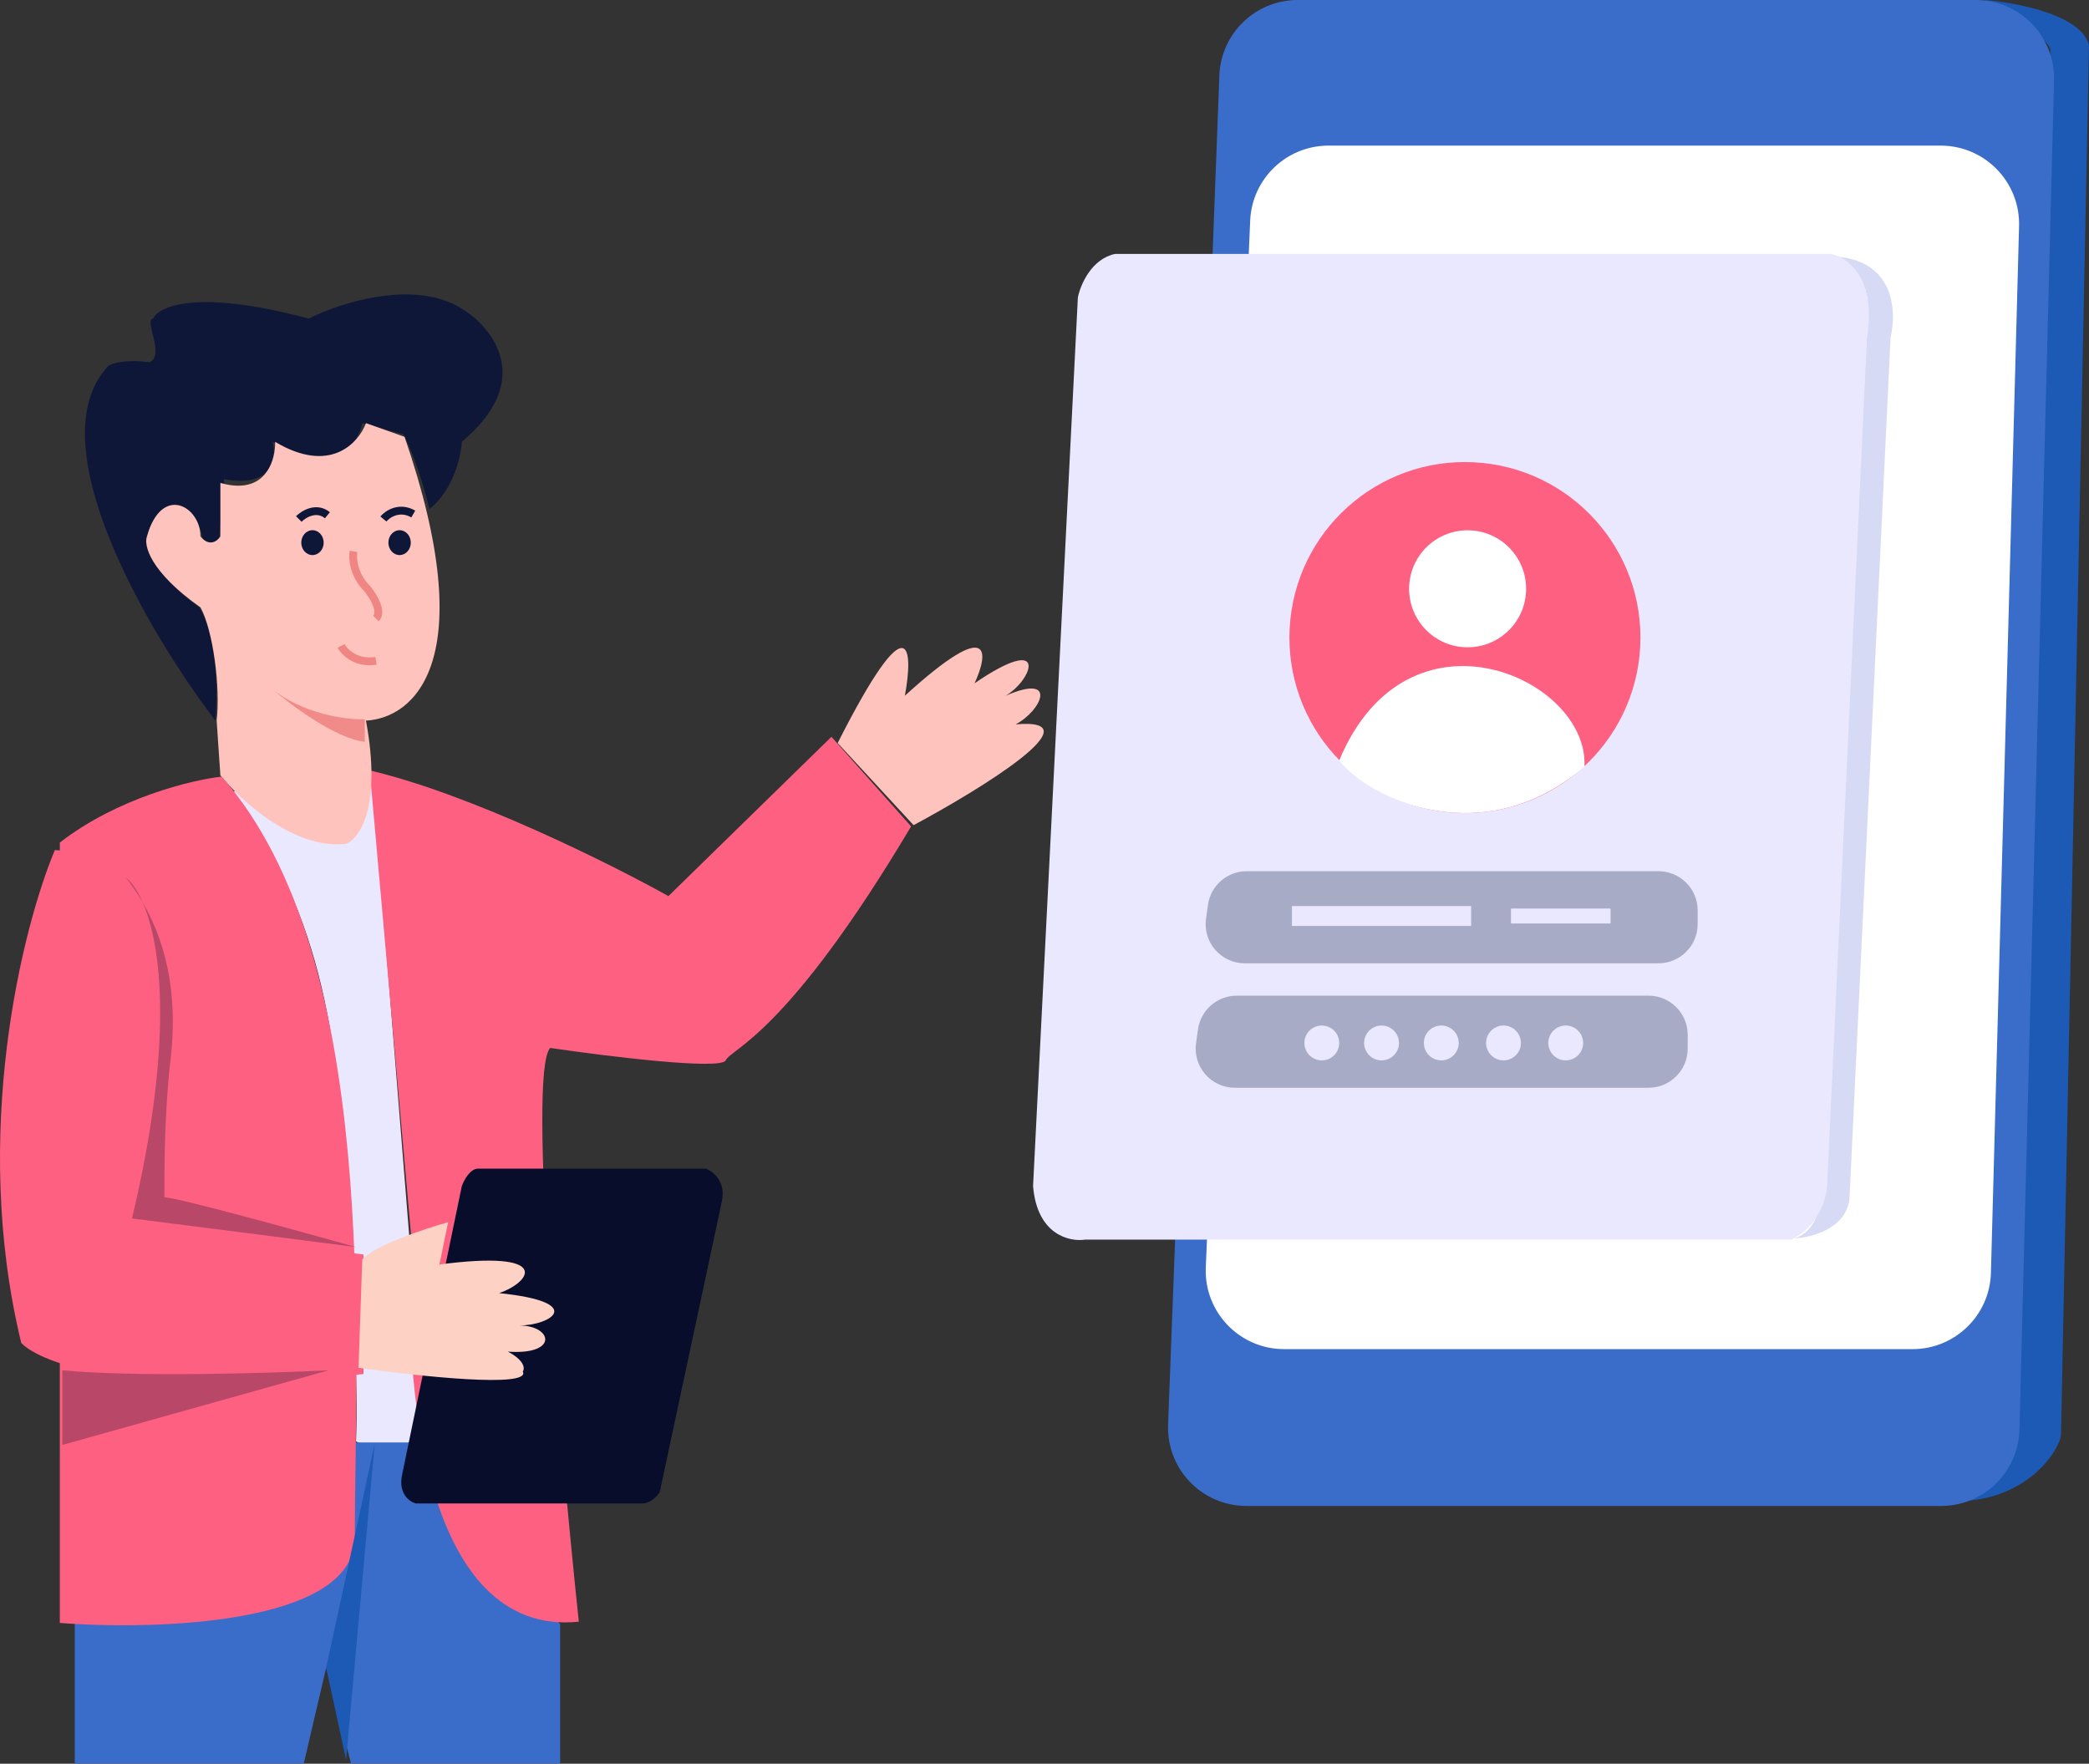 <svg width="533" height="450" viewBox="0 0 533 450" fill="none" xmlns="http://www.w3.org/2000/svg">
<rect x="0" y="0" width="533" height="450" fill="#333333" stroke="none"/>
<path d="M533 11.483C530.715 2.83 510.555 0.212 506.15 0C513.007 3.054 522.893 10.161 523.131 12.706L514.98 366.16C512.263 377.805 500.857 382.343 498 382.98C516.339 383.585 525.263 370.613 525.858 366.16L533 11.483Z" fill="#1C5AB5"/>
<path d="M298.032 363.465L311.118 19.24C311.526 8.498 320.353 1.52588e-05 331.103 1.52588e-05H504.083C515.329 1.52588e-05 524.364 9.27 524.076 20.512L515.257 364.737C514.98 375.58 506.11 384.225 495.264 384.225H318.017C306.674 384.225 297.601 374.8 298.032 363.465Z" fill="#3A6DC9"/>
<path d="M495.166 37.152H338.958C328.242 37.152 319.43 45.599 318.976 56.305L307.652 323.367C307.17 334.735 316.256 344.215 327.634 344.215H487.985C498.821 344.215 507.687 335.585 507.978 324.752L515.158 57.69C515.461 46.438 506.422 37.152 495.166 37.152Z" fill="white"/>
<path d="M476.018 86.054C479.066 70.304 470.937 65.731 466.492 65.413C483.258 65.413 484.062 79.174 482.369 86.054L471.89 305.792C471.128 313.413 462.258 315.742 457.918 315.953C463.253 314.175 464.057 308.438 464.904 305.792L476.018 86.054Z" fill="#D7DAF4"/>
<path d="M94.969 197.828C86.586 199.098 67.766 201.109 59.404 201.956C82.902 234.98 86.395 265.464 88.935 310.873C90.106 331.798 91.422 353.278 90.841 367.713C92.619 369.237 103.436 368.348 108.623 367.713L94.969 197.828Z" fill="#EAE8FE"/>
<path d="M19.076 449.956V414.391V368.03H107.988L142.917 414.391V449.956H89.57L83.22 425.505L77.504 449.956H19.076Z" fill="#3A6DC9"/>
<path d="M105.13 317.859L94.334 196.558C120.245 202.655 155.937 220.479 170.543 228.63L212.141 187.984L232.464 210.847C200.71 264.194 186.738 267.37 185.15 270.545C183.88 273.085 154.772 269.487 140.377 267.37C134.534 273.72 142.812 367.607 147.681 413.756C107.797 417.821 102.696 351.518 105.13 317.859Z" fill="#FE6081"/>
<path d="M180.07 298.171H121.96C119.927 298.171 118.361 301.135 117.832 302.617L102.59 376.286C101.574 381.113 104.495 383.166 106.083 383.59H164.193C166.225 383.336 167.791 381.579 168.321 380.732L184.198 306.427C185.214 301.347 181.869 298.806 180.07 298.171Z" fill="#070D2B"/>
<path d="M38.129 92.404C31.778 91.642 28.497 92.722 27.65 93.357C9.106 112.918 38.129 161.84 54.959 183.856C56.229 167.344 52.736 157.712 50.831 154.96C34.572 143.275 36.859 134.637 40.034 131.78C47.655 125.175 51.042 133.05 51.783 137.813C53.307 139.083 55.17 138.342 55.911 137.813L57.181 122.253C69.629 124.54 70.624 116.855 69.565 112.727C85.823 121.11 91.582 113.045 92.428 107.964L102.907 110.822C105.956 116.411 108.623 125.852 109.576 129.874C115.672 125.048 117.62 116.432 117.832 112.727C136.63 96.977 125.664 83.513 117.832 78.75C105.638 71.129 86.713 77.268 78.774 81.291C50.322 73.67 40.458 78.115 39.081 81.291C36.541 81.291 42.257 90.817 38.129 92.404Z" fill="#0E1738"/>
<path d="M56.229 136.86V123.206C57.499 123.573 58.66 123.789 59.722 123.877C68.214 124.578 70.294 117.055 70.2 112.727C84.172 121.11 91.476 113.045 93.381 107.964L103.225 111.457C122.912 168.614 105.659 183.221 93.381 183.856C97.445 205.957 91.687 214.023 88.3 215.293C75.091 216.817 61.415 204.285 56.229 197.828L55.276 183.856C56.292 175.219 54.323 160.676 51.148 154.96C38.192 145.815 36.647 139.083 37.494 136.86C41.304 123.396 51.148 129.239 51.148 136.86C53.434 139.655 55.488 138.025 56.229 136.86Z" fill="#FEC3BD"/>
<path d="M90.523 392.798C89.761 414.391 40.034 415.979 15.266 414.074V214.975C30 203.544 48.925 198.992 56.546 198.146C97.192 244.126 90.523 343.897 90.523 392.798Z" fill="#FE6081"/>
<path d="M5.422 342.627C-7.534 289.28 5.74 236.568 13.996 216.881C52.1 218.913 44.268 282.082 35.588 313.413C47.274 313.921 78.562 318.07 92.746 320.081V350.565C34.826 356.916 10.397 347.919 5.422 342.627Z" fill="#FE6081"/>
<path d="M32.096 223.867C33.485 224.973 35.014 227.04 36.4 230.22C43.362 242.229 45.184 255.981 43.527 270.228C41.939 283.882 41.939 297.854 41.939 305.475C44.988 305.475 75.81 313.942 90.841 318.176C77.123 316.398 47.02 312.566 33.683 310.873C44.349 266.038 41.245 241.333 36.4 230.22C35.138 228.043 33.706 225.922 32.096 223.867Z" fill="#B94768"/>
<path d="M15.901 368.665V349.613C34.445 351.391 68.93 350.354 83.855 349.613L15.901 368.665Z" fill="#B94768"/>
<path d="M91.476 348.978L92.428 321.352C95.477 317.795 108.305 313.519 114.339 311.825L112.116 322.622C141.012 318.811 135.614 327.067 127.358 329.925C149.713 332.212 140.695 338.181 132.439 338.181C141.012 338.181 142.6 345.802 129.581 344.85C133.899 347.136 133.92 349.189 133.391 349.93C135.677 354.249 106.4 351.095 91.476 348.978Z" fill="#FDD1C4"/>
<path d="M90.206 140.671C89.888 142.364 90.142 146.641 93.698 150.197C95.18 151.996 97.7 156.04 95.921 157.818" stroke="#F08684" stroke-width="2"/>
<path d="M87.03 164.804C87.877 166.392 90.841 169.376 95.921 168.614" stroke="#F08684" stroke-width="2"/>
<path d="M76.234 132.415C77.504 131.145 80.743 129.176 83.537 131.462" stroke="#0E1738" stroke-width="2"/>
<path d="M97.826 132.415C98.885 131.144 101.891 129.112 105.448 131.144" stroke="#0E1738" stroke-width="2"/>
<ellipse cx="2.858" cy="3.175" rx="2.858" ry="3.175" transform="matrix(1 0 0 -1 76.869 141.623)" fill="#0E1738"/>
<ellipse cx="2.858" cy="3.175" rx="2.858" ry="3.175" transform="matrix(1 0 0 -1 99.097 141.623)" fill="#0E1738"/>
<path d="M93.063 189.255C85.696 188.492 74.117 179.834 69.248 175.6C77.123 182.205 88.406 183.645 93.063 183.539V189.255Z" fill="#F18B89"/>
<path d="M233.099 210.53L213.729 189.572C232.527 152.483 232.993 166.074 230.876 177.505C253.485 156.928 252.151 166.815 248.659 174.33C267.711 161.311 263.583 173.377 256.597 177.505C270.061 171.662 265.806 181.316 259.137 184.809C279.968 183.031 250.458 201.215 233.099 210.53Z" fill="#FEC3BD"/>
<path d="M284.541 64.778C278.444 66.049 275.65 72.717 275.014 75.892L263.583 302.617C264.599 315.064 272.898 316.906 276.92 316.271H456.966C463.824 313.223 465.963 305.898 466.174 302.617L476.336 86.371C478.876 70.875 471.255 65.519 467.127 64.778H284.541Z" fill="#EAE8FE"/>
<circle cx="373.772" cy="162.67" r="44.78" transform="rotate(3 373.772 162.67)" fill="#FE6081"/>
<path d="M341.698 194.018C349.637 204.179 378.85 217.516 404.254 195.605C405.524 173.06 359.163 152.102 341.698 194.018Z" fill="white"/>
<circle cx="374.454" cy="150.225" r="14.926" transform="rotate(3 374.454 150.225)" fill="white"/>
<path d="M423.15 222.279H318.1C313.108 222.279 308.88 225.961 308.195 230.906L307.71 234.404C306.877 240.415 311.546 245.777 317.615 245.777H423.15C428.673 245.777 433.15 241.3 433.15 235.777V232.279C433.15 226.756 428.673 222.279 423.15 222.279Z" fill="#A7ABC6"/>
<path d="M420.61 254.033H315.56C310.567 254.033 306.34 257.715 305.654 262.66L305.17 266.158C304.336 272.169 309.006 277.531 315.075 277.531H420.61C426.133 277.531 430.61 273.054 430.61 267.531V264.033C430.61 258.51 426.133 254.033 420.61 254.033Z" fill="#A7ABC6"/>
<circle cx="337.253" cy="266.099" r="4.446" fill="#EAE8FE"/>
<circle cx="399.491" cy="266.099" r="4.446" fill="#EAE8FE"/>
<circle cx="383.614" cy="266.099" r="4.446" fill="#EAE8FE"/>
<circle cx="367.736" cy="266.099" r="4.446" fill="#EAE8FE"/>
<circle cx="352.495" cy="266.099" r="4.446" fill="#EAE8FE"/>
<rect x="329.632" y="231.17" width="45.726" height="5.081" fill="#EAE8FE"/>
<rect x="385.519" y="231.805" width="25.403" height="3.81" fill="#EAE8FE"/>
<path d="M83.22 425.505L95.604 368.348L88.3 449.003L83.22 425.505Z" fill="#1C5AB5"/>
</svg>
